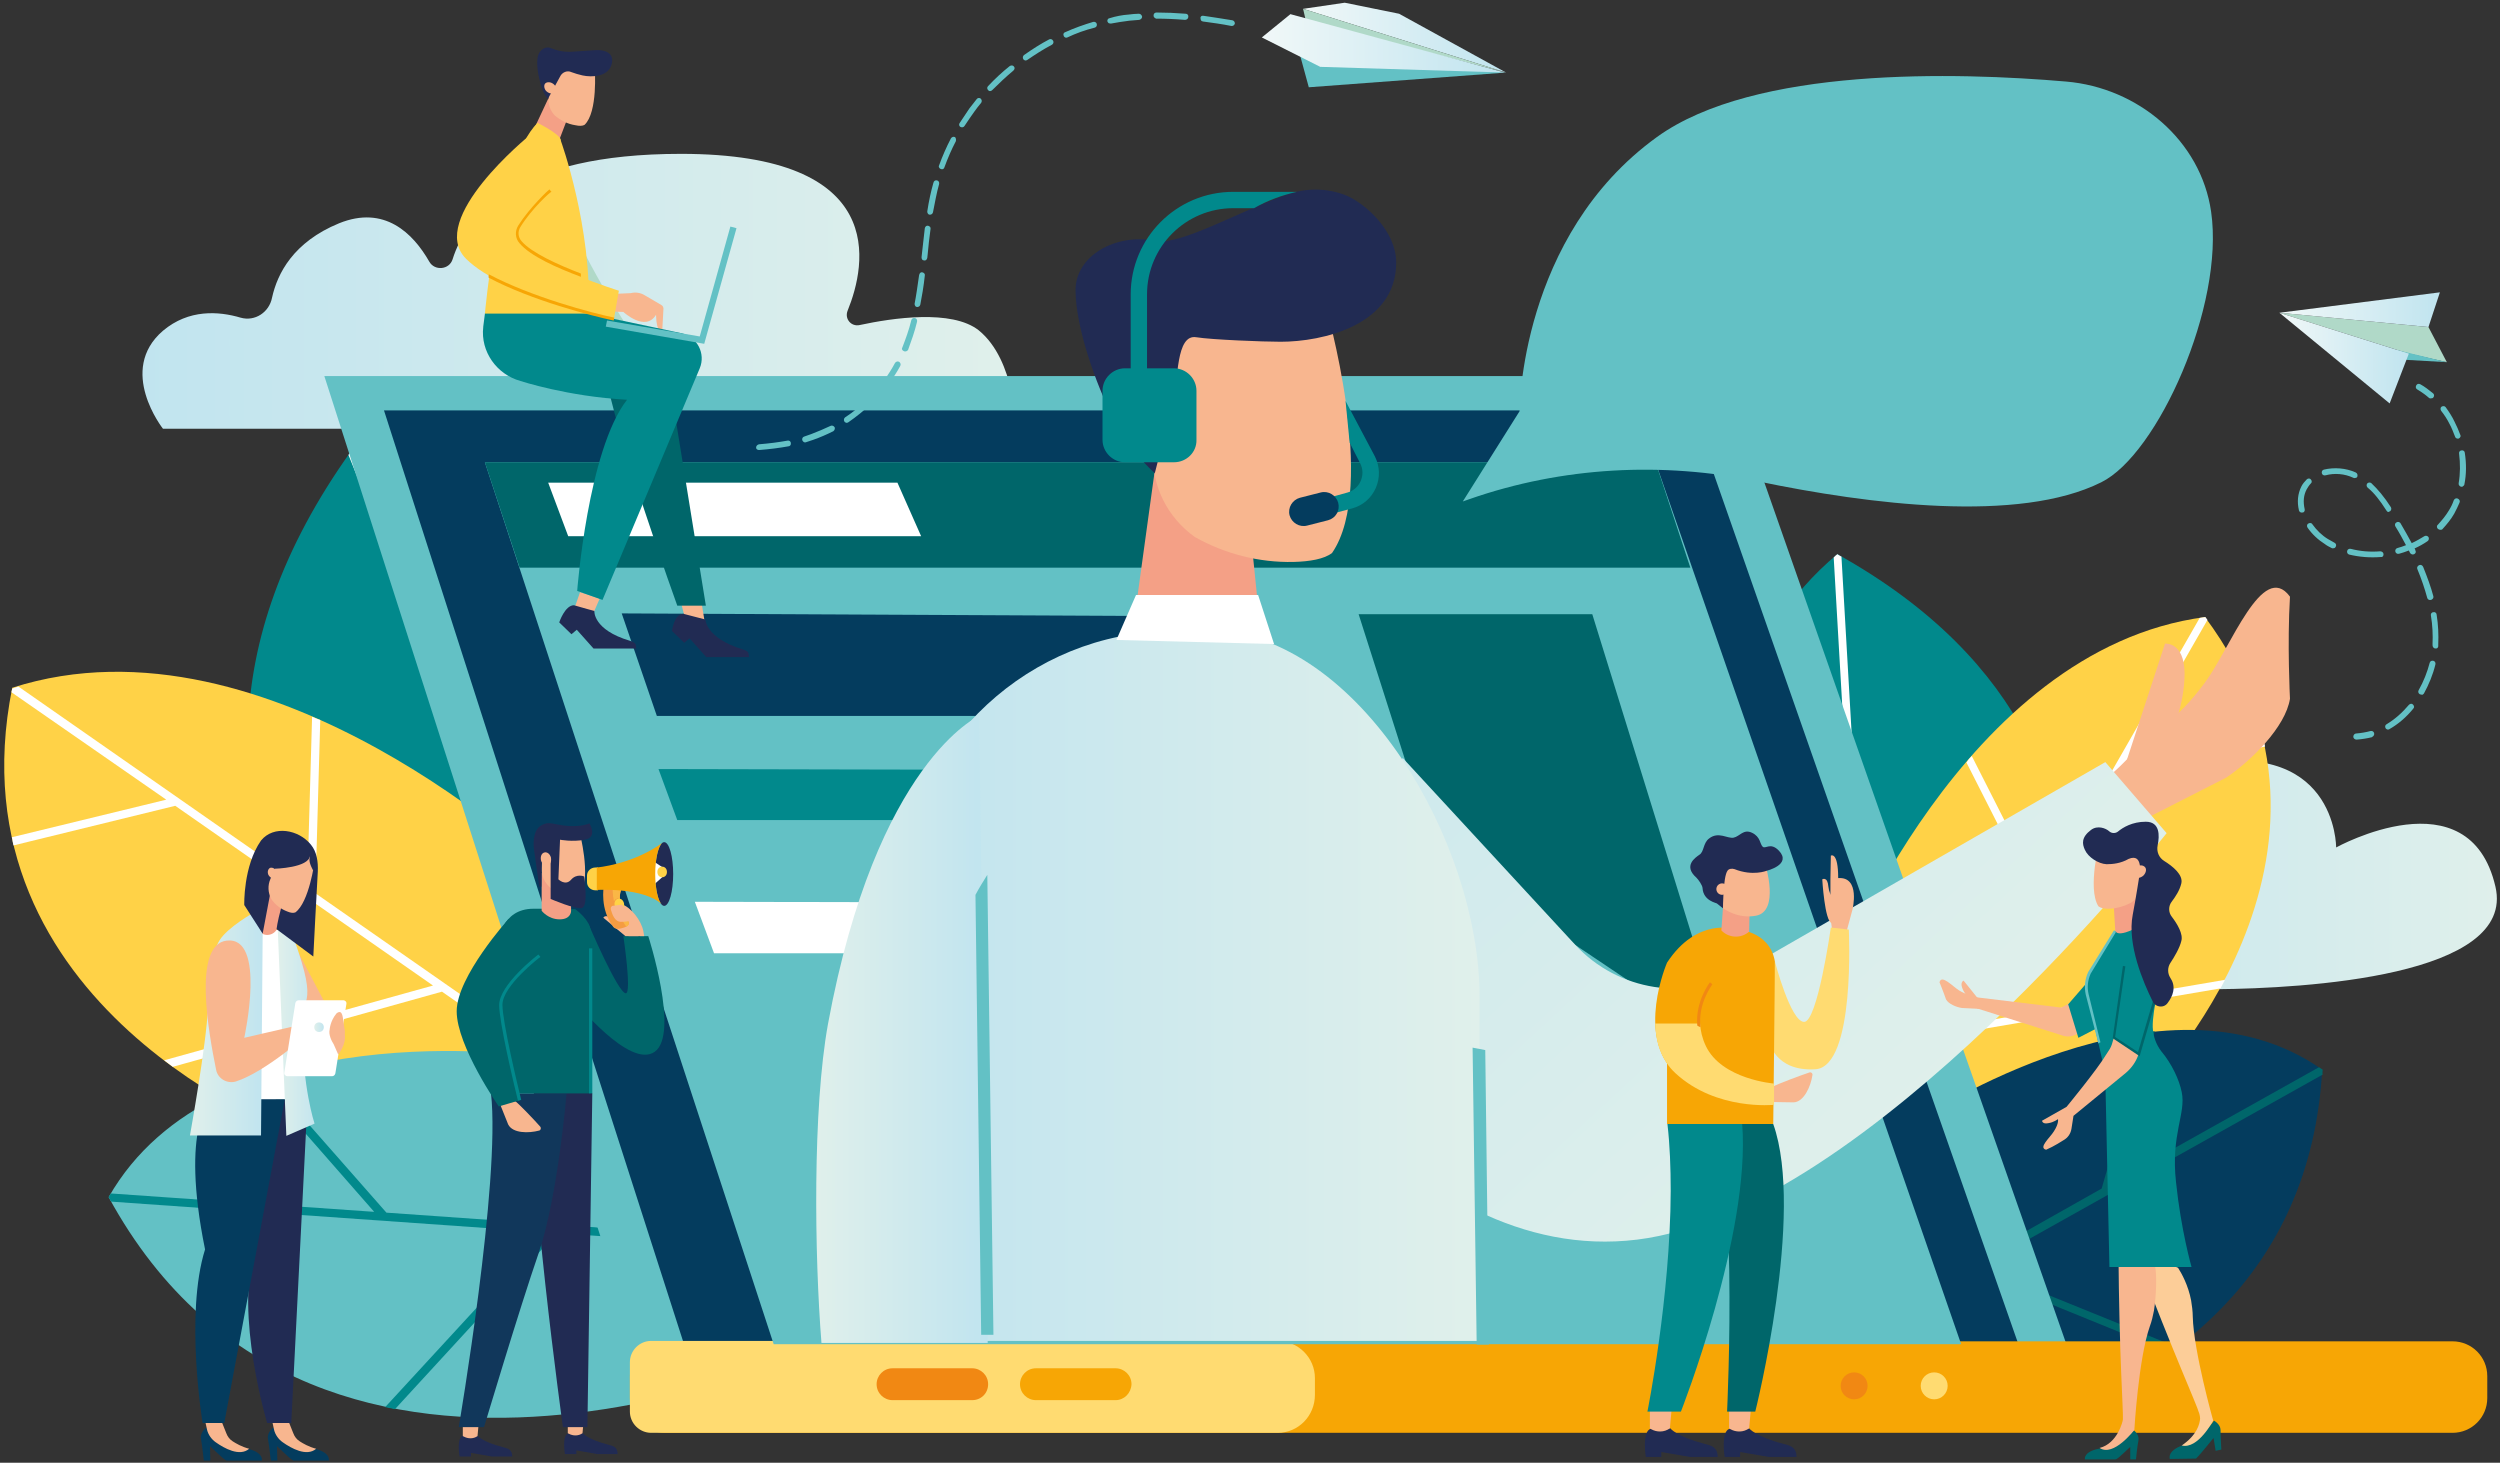 <?xml version="1.0" encoding="UTF-8"?>
<svg width="523px" height="306px" viewBox="0 0 523 306" version="1.1" xmlns="http://www.w3.org/2000/svg" xmlns:xlink="http://www.w3.org/1999/xlink">
    <rect x="0" y="0" width="523" height="306" fill="#333333" stroke="none"/>
    <!-- Generator: Sketch 50.2 (55047) - http://www.bohemiancoding.com/sketch -->
    <title>shutterstock_1071873584 [Convertido]</title>
    <desc>Created with Sketch.</desc>
    <defs>
        <linearGradient x1="99.989%" y1="50.001%" x2="0.024%" y2="50.001%" id="linearGradient-1">
            <stop stop-color="#E0F0EB" offset="0%"></stop>
            <stop stop-color="#C0E4EF" offset="100%"></stop>
        </linearGradient>
        <linearGradient x1="100.007%" y1="50.096%" x2="-0.027%" y2="50.096%" id="linearGradient-2">
            <stop stop-color="#E0F0EB" offset="0%"></stop>
            <stop stop-color="#C0E4EF" offset="100%"></stop>
        </linearGradient>
        <linearGradient x1="82.533%" y1="61.617%" x2="-57.534%" y2="-22.555%" id="linearGradient-3">
            <stop stop-color="#E0F0EB" offset="0%"></stop>
            <stop stop-color="#C0E4EF" offset="100%"></stop>
        </linearGradient>
        <linearGradient x1="100.019%" y1="50.019%" x2="-0.033%" y2="50.019%" id="linearGradient-4">
            <stop stop-color="#E0F0EB" offset="0%"></stop>
            <stop stop-color="#C0E4EF" offset="100%"></stop>
        </linearGradient>
        <linearGradient x1="0.194%" y1="50.014%" x2="100.246%" y2="50.014%" id="linearGradient-5">
            <stop stop-color="#E0F0EB" offset="0%"></stop>
            <stop stop-color="#C0E4EF" offset="100%"></stop>
        </linearGradient>
        <linearGradient x1="-0.464%" y1="49.908%" x2="99.366%" y2="49.908%" id="linearGradient-6">
            <stop stop-color="#E0F0EB" offset="0%"></stop>
            <stop stop-color="#C0E4EF" offset="100%"></stop>
        </linearGradient>
        <linearGradient x1="0.296%" y1="50.036%" x2="100.378%" y2="50.036%" id="linearGradient-7">
            <stop stop-color="#E0F0EB" offset="0%"></stop>
            <stop stop-color="#C0E4EF" offset="100%"></stop>
        </linearGradient>
        <linearGradient x1="-0.306%" y1="53.075%" x2="103.394%" y2="53.075%" id="linearGradient-8">
            <stop stop-color="#E0F0EB" offset="0%"></stop>
            <stop stop-color="#C0E4EF" offset="100%"></stop>
        </linearGradient>
        <linearGradient x1="0.098%" y1="50.127%" x2="100.018%" y2="50.127%" id="linearGradient-9">
            <stop stop-color="#F1F8F8" offset="6.3e-05%"></stop>
            <stop stop-color="#C0E4EF" offset="100%"></stop>
        </linearGradient>
        <linearGradient x1="0.011%" y1="49.852%" x2="99.984%" y2="49.852%" id="linearGradient-10">
            <stop stop-color="#F1F8F8" offset="6.3e-05%"></stop>
            <stop stop-color="#C0E4EF" offset="100%"></stop>
        </linearGradient>
        <linearGradient x1="0.072%" y1="49.839%" x2="100.001%" y2="49.839%" id="linearGradient-11">
            <stop stop-color="#F1F8F8" offset="6.3e-05%"></stop>
            <stop stop-color="#C0E4EF" offset="100%"></stop>
        </linearGradient>
        <linearGradient x1="0.089%" y1="50.067%" x2="99.995%" y2="50.067%" id="linearGradient-12">
            <stop stop-color="#F1F8F8" offset="6.3e-05%"></stop>
            <stop stop-color="#C0E4EF" offset="100%"></stop>
        </linearGradient>
    </defs>
    <g id="v5" stroke="none" stroke-width="1" fill="none" fill-rule="evenodd">
        <g id="17-05-2018-tsi-contact" transform="translate(-265, -492)" fill-rule="nonzero">
            <g id="shutterstock_1071873584-[Convertido]" transform="translate(265.598, 492.226)">
                <path d="M521.449,185.267 C525.807,204.068 481.371,206.546 463.083,206.717 C458.041,206.802 452.999,206.289 447.958,205.264 C432.49,202.102 398.65,193.898 403.35,182.704 C409.503,168.262 427.876,178.346 427.876,178.346 C427.876,178.346 425.568,167.407 456.93,160.229 C488.293,153.051 488.122,177.064 488.122,177.064 C488.122,177.064 515.98,161.596 521.449,185.267 Z" id="Shape" fill="url(#linearGradient-1)"></path>
                <path d="M211.93,89.472 L33.499,89.472 C33.499,89.472 23.842,77.252 33.499,68.963 C38.882,64.433 45.12,64.861 49.735,66.228 C52.726,67.083 55.717,65.117 56.315,62.041 C57.426,56.999 60.759,50.419 70.33,46.488 C79.815,42.642 85.797,48.539 89.216,54.521 C90.326,56.486 93.403,56.23 94.086,54.008 C97.077,44.522 107.503,31.96 141.856,31.96 C185.524,31.96 180.653,55.119 176.722,64.775 C176.038,66.484 177.491,68.193 179.286,67.766 C186.037,66.313 198.513,64.433 204.153,68.877 C211.93,75.201 211.93,89.472 211.93,89.472 Z" id="Shape" fill="url(#linearGradient-2)"></path>
                <g id="Group" transform="translate(0, 94.001)">
                    <g transform="translate(50.419, 0)" id="Shape">
                        <path d="M90.497,95.197 C90.497,95.197 79.901,14.955 22.475,0.085 C-36.917,83.063 44.779,141.258 44.779,141.258 L90.497,95.197 Z" fill="#01898C"></path>
                        <path d="M22.475,0.085 C22.304,0.342 22.048,0.684 21.877,0.94 L57.597,89.386 L1.367,69.903 C1.453,70.586 1.538,71.184 1.624,71.868 L58.452,91.523 L68.792,117.074 L70.159,115.707 L49.65,64.861 L69.048,36.404 C68.706,35.891 68.364,35.293 68.023,34.78 L48.881,62.895 L23.671,0.427 C23.158,0.256 22.817,0.171 22.475,0.085 Z" fill="#FFFFFF"></path>
                    </g>
                    <g transform="translate(0, 46.146)" id="Shape">
                        <path d="M114.339,42.044 C114.339,42.044 56.059,-13.844 1.965,3.504 C-11.536,70.501 60.844,96.906 60.844,96.906 L131.345,93.83 L114.339,42.044 Z" fill="#FFD247"></path>
                        <path d="M64.69,9.571 L63.664,45.377 L3.247,3.247 C2.82,3.418 2.393,3.504 1.965,3.675 C1.88,3.931 1.88,4.187 1.795,4.444 L34.182,26.918 L1.88,34.78 C1.965,35.122 2.051,35.379 2.051,35.72 L2.222,36.489 L36.062,28.2 L89.985,65.801 L33.755,81.439 C34.353,81.866 34.951,82.379 35.549,82.806 L91.865,67.083 L130.149,93.83 L131.345,93.745 L130.832,92.121 L65.373,46.488 L66.399,10.255 C65.886,10.084 65.288,9.827 64.69,9.571 Z" fill="#FFFFFF"></path>
                    </g>
                    <g transform="translate(21.364, 125.62)" id="Shape">
                        <path d="M89.814,1.111 C89.814,1.111 23.158,-8.716 0.769,30.593 C44.95,111.776 151.342,61.186 151.342,61.186 L89.814,1.111 Z" fill="#63C1C5"></path>
                        <path d="M0.769,30.593 C0.94,30.935 1.111,31.191 1.282,31.533 L92.292,37.942 L58.622,74.517 C59.306,74.688 59.99,74.774 60.673,74.944 L94.514,38.113 L130.063,40.591 L128.098,38.711 L58.879,33.84 L33.926,5.469 C33.328,5.64 32.729,5.896 32.131,6.067 L56.315,33.669 L1.196,29.824 C1.111,29.995 0.94,30.251 0.769,30.593 Z" fill="#01898C"></path>
                    </g>
                </g>
                <g id="Group" transform="translate(358.058, 115.365)">
                    <g id="Shape">
                        <path d="M6.836,104.17 C6.836,104.17 -15.467,34.609 25.722,0.342 C106.136,45.12 61.87,124.167 61.87,124.167 L6.836,104.17 Z" fill="#01898C"></path>
                        <path d="M25.722,0.342 C25.978,0.513 26.235,0.684 26.577,0.855 L31.533,86.823 L69.903,49.308 C70.073,49.906 70.244,50.419 70.415,51.017 L31.533,88.874 L32.986,113.656 L31.362,113.058 L28.542,63.664 L1.709,47.855 C1.795,47.257 1.88,46.744 1.965,46.146 L28.457,61.699 L24.953,1.025 C25.209,0.769 25.466,0.513 25.722,0.342 Z" fill="#FFFFFF"></path>
                    </g>
                    <g transform="translate(25.637, 12.818)" id="Shape">
                        <path d="M0.171,75.372 C0.171,75.372 26.235,7.349 76.995,0.684 C113.827,50.077 64.946,99.556 64.946,99.556 L6.153,124.167 L0.171,75.372 Z" fill="#FFD247"></path>
                        <path d="M28.2,29.739 L42.813,58.537 L75.884,0.855 C76.312,0.769 76.654,0.769 77.081,0.684 C77.252,0.855 77.337,1.111 77.508,1.282 L59.819,32.131 L89.216,26.149 C89.301,26.406 89.301,26.662 89.386,27.004 L89.557,27.773 L58.793,34.097 L29.226,85.455 L81.183,76.568 C80.841,77.166 80.585,77.764 80.243,78.363 L28.2,87.25 L7.264,123.825 L6.238,124.252 L6.067,122.714 L41.873,60.246 L27.089,31.106 C27.431,30.593 27.773,30.166 28.2,29.739 Z" fill="#FFFFFF"></path>
                    </g>
                    <g transform="translate(32.473, 99.128)" id="Shape">
                        <path d="M10.767,19.313 L0.598,46.573 C4.102,47.513 7.349,49.137 10.34,51.188 C12.476,53.153 14.613,55.119 16.749,57.084 C20.167,60.93 22.304,65.63 23.329,70.586 C25.637,72.295 27.773,74.261 29.568,76.312 C31.362,78.363 32.815,80.585 33.926,83.063 C62.126,73.15 92.206,52.47 94.685,9.058 C61.357,-14.442 10.767,19.313 10.767,19.313 Z" fill="#043C5E"></path>
                        <path d="M94.77,9.058 C94.514,8.887 94.257,8.716 94.001,8.546 L50.504,32.9 L59.648,1.025 C59.05,1.111 58.537,1.111 57.939,1.196 L48.539,33.926 L13.246,53.837 C13.673,54.179 14.1,54.606 14.527,54.948 L21.107,51.273 L62.895,68.279 C63.408,67.937 63.921,67.51 64.433,67.168 L22.902,50.333 L94.77,10.084 C94.685,9.656 94.77,9.4 94.77,9.058 Z" fill="#00666A"></path>
                    </g>
                </g>
                <g id="Group" transform="translate(66.655, 77.764)">
                    <polygon id="Shape" fill="#63C1C5" points="0.598 0.684 294.052 0.684 367.971 211.588 68.279 211.588"></polygon>
                    <polygon id="Shape" fill="#043C5E" points="13.075 7.862 286.618 7.862 355.409 204.409 76.226 204.409"></polygon>
                    <path d="M445.821,221.757 L71.783,221.757 C67.766,221.757 64.519,218.51 64.519,214.493 L64.519,209.879 C64.519,205.862 67.766,202.615 71.783,202.615 L445.821,202.615 C449.838,202.615 453.085,205.862 453.085,209.879 L453.085,214.493 C453.085,218.51 449.838,221.757 445.821,221.757 Z" id="Shape" fill="#F7A605"></path>
                    <path d="M200.051,221.757 L68.963,221.757 C66.57,221.757 64.519,219.791 64.519,217.313 L64.519,206.973 C64.519,204.58 66.484,202.529 68.963,202.529 L200.051,202.529 C204.324,202.529 207.828,206.033 207.828,210.306 L207.828,213.81 C207.828,218.253 204.324,221.757 200.051,221.757 Z" id="Shape" fill="#FFDB71"></path>
                    <circle id="Oval" fill="#FFDB71" cx="337.378" cy="211.93" r="2.82"></circle>
                    <circle id="Oval" fill="#F18813" cx="320.629" cy="211.93" r="2.82"></circle>
                    <path d="M166.125,214.92 L149.462,214.92 C147.667,214.92 146.129,213.468 146.129,211.588 C146.129,209.793 147.582,208.255 149.462,208.255 L166.125,208.255 C167.92,208.255 169.458,209.708 169.458,211.588 C169.373,213.468 167.92,214.92 166.125,214.92 Z" id="Shape" fill="#F7A605"></path>
                    <path d="M136.131,214.92 L119.467,214.92 C117.672,214.92 116.134,213.468 116.134,211.588 C116.134,209.793 117.587,208.255 119.467,208.255 L136.131,208.255 C137.925,208.255 139.463,209.708 139.463,211.588 C139.463,213.468 138.011,214.92 136.131,214.92 Z" id="Shape" fill="#F18813"></path>
                </g>
                <polygon id="Shape" fill="#63C1C5" points="100.837 96.479 161.254 280.978 409.673 280.978 345.753 96.479"></polygon>
                <g id="Group" transform="translate(437.532, 122.201)" fill="#F8B68F">
                    <path d="M11.366,31.02 C12.733,30.508 17.177,28.457 23.158,20.338 C28.542,13.075 35.208,-5.384 40.933,2.393 C40.335,12.22 40.933,23.757 40.933,23.757 C39.993,29.653 32.9,36.66 27.602,40.25 L9.998,49.222 C9.998,49.222 1.196,45.462 0.769,45.377 L1.453,41.275 C5.213,38.37 8.546,34.866 11.366,31.02 Z" id="Shape"></path>
                    <path d="M16.322,30.422 C16.322,30.422 16.835,30.422 17.775,30.166 C17.518,31.448 17.433,32.729 17.347,34.011 C14.955,38.113 12.733,42.3 10.426,46.402 C8.289,44.693 5.213,42.386 4.956,42.215 L14.784,12.22 C14.784,12.22 18.8,11.793 18.886,18.373 C18.886,24.953 16.322,30.422 16.322,30.422 Z" id="Shape"></path>
                </g>
                <polygon id="Shape" fill="#043C5E" points="129.465 128.098 136.814 149.547 255.255 149.547 249.444 128.696"></polygon>
                <polygon id="Shape" fill="#00666A" points="283.627 128.269 299.35 177.576 360.537 218.681 332.507 128.269"></polygon>
                <polygon id="Shape" fill="#01898C" points="137.156 160.656 141.087 171.338 259.528 171.338 253.717 160.913"></polygon>
                <polygon id="Shape" fill="#FFFFFF" points="144.762 188.429 148.778 199.197 267.219 199.197 261.408 188.686"></polygon>
                <polygon id="Shape" fill="#00666A" points="100.837 96.479 108.101 118.527 353.017 118.527 345.753 96.479"></polygon>
                <path d="M259.699,204.922 C259.699,204.922 293.369,265.083 341.907,259.101 C390.446,253.119 452.658,174.073 452.658,174.073 L439.839,159.204 L364.04,202.786 C352.504,209.451 337.891,207.144 328.918,197.402 L292.856,158.349 L259.699,204.922 Z" id="Shape" fill="url(#linearGradient-3)"></path>
                <g id="Group" transform="translate(186.293, 39.31)">
                    <g transform="translate(37.6, 0)" id="Shape">
                        <polygon fill="#F4A086" points="37.259 73.15 39.993 99.983 11.28 101.094 17.006 59.477"></polygon>
                        <path d="M46.146,78.021 C49.479,77.935 52.555,77.423 54.179,76.141 C63.835,62.126 52.811,24.355 52.811,24.355 L37.429,17.86 L17.86,30.08 L16.749,55.375 C16.493,62.126 19.655,68.621 25.466,72.808 C31.704,76.312 38.882,78.192 46.146,78.021 Z" fill="#F8B68F"></path>
                        <path d="M20.937,44.351 C22.048,40.079 21.449,30.251 25.808,31.02 C28.969,31.533 39.822,31.96 43.411,31.96 C52.128,31.96 67.595,28.542 67.595,15.382 C67.595,8.802 61.186,3.076 57.17,1.367 C53.153,-0.256 48.71,-0.256 44.608,1.196 C35.037,4.529 22.389,11.878 17.347,10.853 C8.802,9.144 0.342,14.1 0.513,21.364 C0.598,29.055 4.7,40.677 8.46,48.111 C10.682,52.384 13.587,56.23 17.091,59.477 L20.937,44.351 Z" fill="#212B53"></path>
                        <path d="M12.135,45.377 C14.1,43.668 17.689,44.01 20.253,46.06 C22.817,48.197 23.244,51.273 21.364,52.982 C19.398,54.691 15.809,54.35 13.246,52.299 C10.682,50.162 10.255,47.086 12.135,45.377 Z" fill="#F8B68F"></path>
                    </g>
                    <path d="M122.629,240.984 L122.629,168.86 C122.629,137.156 97.847,93.317 66.143,92.206 C65.203,92.206 64.177,92.121 63.237,92.121 C58.537,92.121 54.093,92.463 49.991,93.146 C21.107,97.59 0.256,123.141 0.256,152.282 L0.256,240.984 L122.629,240.984 Z" id="Shape" fill="url(#linearGradient-4)"></path>
                    <polygon id="Shape" fill="#FFFFFF" points="76.312 84.943 50.761 84.943 46.659 94.343 79.644 95.197"></polygon>
                </g>
                <path d="M206.033,280.721 L204.239,149.547 C204.239,149.547 182.789,158.947 172.62,213.98 C169.373,231.841 169.8,262.519 171.253,280.721 L206.033,280.721 Z" id="Shape" fill="url(#linearGradient-5)"></path>
                <path d="M207.229,279.012 L205.948,182.789 C205.093,184.157 204.239,185.524 203.469,186.977 L204.666,279.012 L207.229,279.012 Z" id="Shape" fill="#63C1C5"></path>
                <path d="M307.469,218.937 L308.323,281.063 L310.887,281.063 L310.118,219.45 C309.178,219.279 308.323,219.108 307.469,218.937 Z" id="Shape" fill="#63C1C5"></path>
                <path d="M245.001,96.479 L234.746,96.479 C232.182,96.479 230.046,94.343 230.046,91.779 L230.046,81.525 C230.046,78.961 232.182,76.824 234.746,76.824 L245.001,76.824 C247.564,76.824 249.701,78.961 249.701,81.525 L249.701,91.779 C249.786,94.343 247.65,96.479 245.001,96.479 Z" id="Shape" fill="#01898C"></path>
                <path d="M261.75,43.326 C264.57,41.702 267.647,40.591 270.723,39.908 L257.392,39.908 C245.514,39.908 235.943,49.564 235.943,61.357 L235.943,81.61 L239.361,81.61 L239.361,61.357 C239.361,51.359 247.479,43.326 257.392,43.326 L261.75,43.326 Z" id="Shape" fill="#01898C"></path>
                <path d="M276.107,107.759 L275.167,104.512 L281.319,102.803 C282.516,102.461 283.541,101.607 284.054,100.41 C284.567,99.214 284.567,97.932 283.969,96.736 L281.747,92.377 L280.892,83.661 L287.045,95.283 C288.07,97.334 288.156,99.727 287.216,101.863 C286.276,103.999 284.481,105.537 282.259,106.136 L276.107,107.759 Z" id="Shape" fill="#01898C"></path>
                <path d="M277.218,108.614 L272.859,109.725 C271.236,110.152 269.612,109.127 269.185,107.588 C268.757,105.965 269.783,104.341 271.321,103.914 L275.679,102.803 C277.303,102.376 278.927,103.401 279.354,104.939 C279.781,106.563 278.841,108.187 277.218,108.614 Z" id="Shape" fill="#043C5E"></path>
                <path d="M305.418,104.683 L306.871,104.17 C326.269,97.419 347.12,96.308 367.288,100.496 C390.361,105.281 421.723,109.298 438.985,100.667 C450.778,94.856 464.792,63.664 461.972,44.095 C459.836,29.14 446.676,18.117 431.636,16.835 C408.819,14.869 366.433,13.673 346.009,28.457 C317.296,49.222 317.296,85.797 317.296,85.797 L305.418,104.683 Z" id="Shape" fill="#63C1C5"></path>
                <g id="Group" transform="translate(38.455, 173.475)">
                    <polygon id="Shape" fill="#F8B68F" points="23.5 25.808 29.397 37.002 22.902 36.66 22.389 25.466"></polygon>
                    <polygon id="Shape" fill="#FFFFFF" points="14.1 20.851 19.655 20.851 21.877 56.315 12.049 56.315"></polygon>
                    <g transform="translate(2.564, 123.056)" id="Shape">
                        <path d="M1.538,1.88 C1.538,1.88 0.171,2.905 0.427,4.273 C0.684,5.64 1.025,8.802 1.025,8.802 L2.393,8.802 L2.307,5.811 C2.307,5.64 5.298,8.802 5.811,8.802 L13.16,8.802 C13.16,8.802 13.673,6.836 9.315,6.153 C5.042,5.555 1.538,1.88 1.538,1.88 Z" fill="#043C5E"></path>
                        <path d="M4.7,0.513 L5.726,3.076 C5.982,3.76 6.409,4.358 7.093,4.786 C7.776,5.213 8.887,5.896 10.511,6.324 C8.546,8.033 5.298,6.238 3.504,4.956 C2.649,4.358 1.965,3.418 1.709,2.393 L1.282,0.427 L4.7,0.427 L4.7,0.513 Z" fill="#F8B68F"></path>
                    </g>
                    <g transform="translate(16.237, 123.056)" id="Shape">
                        <path d="M1.88,1.88 C1.88,1.88 0.513,2.905 0.769,4.273 C1.025,5.64 1.367,8.802 1.367,8.802 L2.735,8.802 L2.649,5.811 C2.649,5.64 5.64,8.802 6.153,8.802 L13.502,8.802 C13.502,8.802 14.015,6.836 9.656,6.153 C5.469,5.555 1.88,1.88 1.88,1.88 Z" fill="#043C5E"></path>
                        <path d="M5.042,0.513 L6.067,3.076 C6.324,3.76 6.751,4.358 7.435,4.786 C8.118,5.213 9.229,5.896 10.853,6.324 C8.887,8.033 5.64,6.238 3.845,4.956 C2.991,4.358 2.307,3.418 2.051,2.393 L1.624,0.427 L5.042,0.427 L5.042,0.513 Z" fill="#F8B68F"></path>
                    </g>
                    <path d="M9.913,56.315 C9.913,56.315 8.973,61.613 14.271,87.677 C9.998,101.265 16.835,123.996 16.835,123.996 L21.877,123.996 L25.295,56.315 L9.913,56.315 Z" id="Shape" fill="#212B53"></path>
                    <path d="M19.057,20.851 L20.851,63.921 L26.748,61.357 C26.748,61.357 24.098,53.239 24.355,42.044 C23.415,33.926 28.029,38.199 22.389,22.56 C20.253,20.851 19.057,20.851 19.057,20.851 Z" id="Shape" fill="url(#linearGradient-6)"></path>
                    <path d="M19.826,16.407 L19.142,19.997 C18.8,21.62 17.006,22.389 15.638,21.535 L13.246,19.997 L17.604,10.255 L19.826,16.407 Z" id="Shape" fill="#F4A086"></path>
                    <path d="M5.127,56.315 C5.127,56.315 -1.453,61.613 3.845,87.677 C-0.427,101.265 3.333,123.996 3.333,123.996 L7.862,123.996 L20.509,56.315 L5.127,56.315 Z" id="Shape" fill="#043C5E"></path>
                    <path d="M14.1,17.177 C14.1,17.177 8.546,20.253 6.836,23.073 C5.213,25.722 4.615,31.789 4.444,37.088 C4.187,44.437 0.684,63.835 0.684,63.835 L15.553,63.835 L15.895,21.706 L14.1,17.177 Z" id="Shape" fill="url(#linearGradient-7)"></path>
                    <path d="M25.038,5.469 C21.706,4.615 18.458,8.033 18.458,8.033 L15.895,21.62 L12.049,15.638 C12.049,15.638 11.793,7.52 15.553,2.136 C18.202,-1.111 23.415,-0.171 25.978,2.991 C27.26,4.529 27.517,6.666 27.431,8.631 C27.26,11.28 26.491,26.406 26.491,26.406 L18.8,20.68 C18.8,20.68 18.971,19.142 19.74,16.322 C21.022,11.536 27.346,6.067 25.038,5.469 Z" id="Shape" fill="#212B53"></path>
                    <path d="M17.433,7.862 C17.946,7.691 18.544,8.033 18.886,8.631 C19.142,9.229 19.057,9.913 18.544,10.084 C18.031,10.255 17.433,9.913 17.091,9.315 C16.835,8.716 17.006,8.118 17.433,7.862 Z" id="Shape" fill="#F8B68F"></path>
                    <path d="M21.107,17.006 C21.706,17.262 22.304,17.347 22.731,17.177 C25.637,15.04 26.748,6.58 26.748,6.58 L24.44,4.102 L19.826,5.127 L17.518,10.169 C16.92,11.536 17.006,13.075 17.689,14.357 C18.544,15.638 19.74,16.493 21.107,17.006 Z" id="Shape" fill="#F8B68F"></path>
                    <path d="M25.808,5.298 C25.551,7.862 18.458,8.033 18.458,8.033 L18.117,4.529 L22.304,2.222 L25.551,4.187 C25.551,4.358 25.893,4.871 25.808,5.298 Z" id="Shape" fill="#212B53"></path>
                    <path d="M25.722,5.811 C25.466,6.751 26.491,8.46 26.491,8.46 L27.089,7.435 L27.089,6.58 L26.491,5.896 C26.406,5.811 25.893,4.871 25.722,5.811 Z" id="Shape" fill="#212B53"></path>
                    <path d="M8.375,23.073 C1.196,23.928 4.615,42.471 6.153,50.077 C6.495,51.957 8.46,53.068 10.255,52.555 C16.493,50.59 25.637,42.386 25.637,42.386 L24.184,40.591 L12.049,43.411 C12.049,43.326 16.749,22.133 8.375,23.073 Z" id="Shape" fill="#F8B68F"></path>
                    <path d="M22.731,36.148 L20.424,50.675 C20.338,51.102 20.68,51.444 21.107,51.444 L30.422,51.444 C30.764,51.444 31.02,51.188 31.106,50.846 L33.413,36.319 C33.499,35.891 33.157,35.549 32.729,35.549 L23.5,35.549 C23.073,35.549 22.817,35.806 22.731,36.148 Z" id="Shape" fill="#FFFFFF"></path>
                    <path d="M33.071,42.642 C33.157,42.13 33.071,41.788 32.9,40.762 C32.644,39.395 32.729,37.259 31.362,38.284 C29.995,39.908 29.909,41.702 29.909,41.702 C29.653,42.642 30.251,44.01 30.764,44.779 L31.704,46.915 C31.704,46.83 33.413,44.95 33.071,42.642 Z" id="Shape" fill="#F8B68F"></path>
                    <circle id="Oval" fill="url(#linearGradient-8)" cx="27.688" cy="41.19" r="1"></circle>
                </g>
                <polygon id="Shape" fill="#FFFFFF" points="114.083 100.752 118.27 111.947 192.104 111.947 187.147 100.752"></polygon>
                <g id="Group" transform="translate(342.676, 173.475)">
                    <path d="M39.651,13.758 C39.224,14.698 39.139,15.809 39.48,16.835 L39.993,20.766 L40.677,21.193 L43.155,22.218 C42.899,21.449 43.155,20.68 43.155,20.68 L44.266,16.578 C44.266,16.578 45.975,9.656 41.275,9.998 C41.275,4.358 39.737,5.298 39.737,5.298 L39.651,10.169 L39.651,13.758 Z" id="Shape" fill="#F8B68F"></path>
                    <path d="M28.029,27.431 C28.029,27.431 31.277,39.908 34.097,40.079 C36.917,40.335 39.737,20.338 39.737,20.338 L43.497,20.766 C43.497,20.766 44.95,49.479 36.489,49.991 C28.029,50.504 26.833,44.18 26.833,44.18 L28.029,27.431 Z" id="Shape" fill="#FFDB71"></path>
                    <path d="M27.688,61.442 L5.469,61.442 C5.469,61.442 5.469,45.206 5.469,27.688 C11.793,18.031 19.74,20.68 19.74,20.68 C19.74,20.68 26.918,20.851 28.029,27.431 C28.029,32.131 27.688,61.442 27.688,61.442 Z" id="Shape" fill="#F7A605"></path>
                    <path d="M17.177,16.151 L16.835,20.937 L17.006,21.107 C18.544,22.56 21.022,22.646 22.646,21.193 L22.731,17.604 L17.177,16.151 Z" id="Shape" fill="#F4A086"></path>
                    <g transform="translate(10.255, 0)">
                        <path d="M5.127,6.238 L5.555,14.1 C6.324,14.1 6.836,14.869 6.666,15.638 C6.751,15.809 6.751,15.98 6.836,16.237 C8.204,17.177 10.682,18.458 13.844,17.86 C18.8,16.92 15.809,7.264 15.809,7.264 L5.127,6.238 Z" id="Shape" fill="#F8B68F"></path>
                        <path d="M2.649,12.135 C2.649,11.536 1.795,10.34 1.367,9.913 C-1.453,7.435 1.111,5.726 1.965,5.127 C2.991,4.529 2.735,2.649 4.016,1.709 C5.982,0.171 7.862,1.795 9.144,1.538 C10.426,1.282 11.195,-0.342 12.989,0.513 C14.784,1.367 14.613,2.82 15.211,3.418 C15.809,4.016 16.835,2.393 18.629,4.273 C21.364,7.178 16.066,8.46 16.066,8.46 C16.066,8.46 13.16,9.656 9.315,8.118 C8.802,7.947 8.118,8.033 7.862,8.46 C6.922,9.742 6.922,16.322 6.922,16.322 L5.64,15.297 C5.64,15.211 2.82,14.784 2.649,12.135 Z" id="Shape" fill="#212B53"></path>
                        <circle id="Oval" fill="#F8B68F" transform="translate(6.73, 12.297) rotate(-22.266) translate(-6.73, -12.297) " cx="6.73" cy="12.297" r="1.196"></circle>
                    </g>
                    <g transform="translate(17.091, 121.347)" id="Shape">
                        <path d="M5.555,3.76 C5.555,3.76 6.836,5.469 12.733,7.007 C14.015,7.349 15.467,7.606 15.467,9.742 C12.733,9.742 9.656,9.742 9.656,9.742 L3.675,8.716 L3.675,9.742 L0.427,9.742 C0.427,9.742 -0.427,4.444 1.453,3.845 C3.162,3.76 5.555,3.76 5.555,3.76 Z" fill="#212B53"></path>
                        <path d="M5.896,0 L5.555,3.76 C4.358,4.615 2.82,4.615 1.624,3.931 L1.367,3.76 L1.367,0 L5.896,0 Z" fill="#F8B68F"></path>
                    </g>
                    <g transform="translate(0, 121.347)" id="Shape">
                        <path d="M6.153,3.76 C6.153,3.76 7.435,5.469 13.331,7.007 C14.613,7.349 16.066,7.606 16.066,9.742 C13.331,9.742 10.255,9.742 10.255,9.742 L4.273,8.716 L4.273,9.742 L1.025,9.742 C1.025,9.742 0.171,4.444 2.051,3.845 C3.675,3.76 6.153,3.76 6.153,3.76 Z" fill="#212B53"></path>
                        <path d="M6.409,0 L6.067,3.76 C4.871,4.615 3.333,4.615 2.136,3.931 L1.88,3.76 L1.88,0 L6.409,0 Z" fill="#F8B68F"></path>
                    </g>
                    <path d="M5.469,27.688 C5.469,27.688 -1.196,43.07 7.349,50.931 C15.809,58.793 27.346,57.426 27.346,57.426 L27.346,52.982 C27.346,52.982 16.92,52.128 13.587,45.12 C10.255,38.113 14.955,32.131 14.955,32.131" id="Shape" fill="#F7A605"></path>
                    <path d="M26.662,56.828 L31.96,56.913 C34.097,56.828 35.549,53.581 35.891,51.188 C35.977,50.846 35.549,50.504 35.208,50.675 C33.413,51.273 28.798,52.982 27.517,53.666 L26.662,56.828 Z" id="Shape" fill="#F8B68F"></path>
                    <path d="M27.688,61.442 C34.353,80.157 23.928,121.603 23.928,121.603 L18.031,121.603 C18.031,121.603 20.851,62.81 13.16,61.442 C24.953,61.442 22.646,61.442 27.688,61.442 Z" id="Shape" fill="#00666A"></path>
                    <path d="M12.391,40.506 C12.476,41.959 12.818,43.497 13.587,45.12 C16.92,52.128 27.858,52.982 27.858,52.982 L27.858,57.426 C27.858,57.426 15.809,58.708 7.264,50.846 C4.187,48.026 3.076,44.18 2.991,40.42 L12.391,40.42 L12.391,40.506 Z" id="Shape" fill="#FFDB71"></path>
                    <path d="M12.476,41.19 C12.22,41.104 12.049,41.019 11.793,40.848 C11.366,35.72 14.442,31.789 14.442,31.789 L14.955,32.217 C14.955,32.302 11.878,36.148 12.476,41.19 Z" id="Shape" fill="#F18813"></path>
                    <path d="M40.677,14.357 C40.677,14.357 39.48,14.015 39.224,11.793 C39.053,9.571 37.942,10.255 37.942,10.255 C37.942,10.255 38.455,19.057 39.908,19.398 C41.446,19.655 40.677,14.357 40.677,14.357 Z" id="Shape" fill="#F8B68F"></path>
                    <path d="M21.193,61.442 C22.988,84.43 8.375,121.603 8.375,121.603 L1.367,121.603 C1.367,121.603 6.153,97.847 6.238,75.457 C6.238,70.586 6.067,65.886 5.555,61.442 C10.34,61.442 16.749,61.442 21.193,61.442 Z" id="Shape" fill="#01898C"></path>
                </g>
                <g id="Group" transform="translate(94.856, 9.4)">
                    <g id="Shape">
                        <path d="M51.359,116.732 L51.957,120.407 C50.846,121.176 49.308,121.261 48.197,120.492 L48.026,120.407 L47.086,116.732 L51.359,116.732 Z" fill="#F8B68F"></path>
                        <path d="M22.218,32.473 C25.466,43.155 36.319,59.562 36.319,59.562 L27.773,56.059 L21.706,42.044 C21.62,42.044 18.971,21.791 22.218,32.473 Z" fill="#B0D9C8"></path>
                        <path d="M45.462,75.372 L52.213,117.074 L46.231,117.074 C46.231,117.074 32.729,79.559 31.277,68.535 C31.277,62.297 44.95,68.535 44.95,68.535 L45.462,75.372 Z" fill="#00666A"></path>
                        <g transform="translate(15.382, 0)">
                            <polygon fill="#F4A086" points="7.691 15.638 5.469 21.449 0.598 17.946 3.845 11.024"></polygon>
                            <path d="M9.571,16.578 C10.34,16.749 11.024,16.749 11.451,16.493 C14.271,13.844 13.587,4.786 13.587,4.786 L10.426,2.649 L5.469,4.444 L4.016,10.084 C3.675,11.622 4.016,13.16 5.127,14.442 C6.409,15.553 7.862,16.322 9.571,16.578 Z" fill="#F8B68F"></path>
                            <path d="M6.324,6.409 C6.751,5.469 7.862,5.042 8.716,5.469 C9.4,5.726 10.255,5.982 11.024,6.153 C12.989,6.58 16.578,6.495 17.177,3.589 C17.775,0.598 13.929,0.855 13.929,0.855 L8.802,1.196 C7.264,1.282 5.811,1.025 4.358,0.427 C3.162,-0.085 2.051,1.025 1.795,1.795 C1.196,3.504 1.795,6.324 2.307,8.118 C2.564,9.144 3.076,10.169 3.76,11.109 L6.324,6.409 Z" fill="#212B53"></path>
                            <path d="M3.418,7.691 C3.931,7.435 4.7,7.606 5.213,8.204 C5.64,8.802 5.64,9.486 5.127,9.827 C4.615,10.084 3.845,9.913 3.333,9.315 C2.905,8.716 2.905,7.947 3.418,7.691 Z" fill="#F8B68F"></path>
                        </g>
                        <g transform="translate(23.928, 113.656)">
                            <path d="M28.2,6.324 C28.2,6.324 28.2,10.169 35.977,12.562 C37.6,13.075 37.088,13.502 37.344,14.186 C34.78,14.186 28.371,14.186 28.371,14.186 L24.868,10.255 L23.757,11.195 L21.193,8.716 C21.193,8.716 21.62,5.127 23.586,5.127 C25.209,5.555 28.2,6.324 28.2,6.324 Z" fill="#212B53"></path>
                            <path d="M6.067,1.965 L4.615,5.298 C3.333,5.64 1.88,5.213 0.94,4.187 L0.769,4.016 L1.965,0.598 L6.067,1.965 Z" fill="#F8B68F"></path>
                        </g>
                        <path d="M21.877,19.826 C21.877,19.826 22.475,18.886 17.006,16.066 C8.716,24.355 5.982,56.059 5.982,56.059 C5.982,56.059 25.38,56.059 27.688,56.059 C28.457,37.942 21.877,19.826 21.877,19.826 Z" fill="#FFD247"></path>
                        <path d="M43.326,55.204 C43.411,54.777 43.24,54.35 42.899,54.179 L39.395,52.128 C38.54,51.615 37.515,51.444 36.489,51.701 L32.644,51.871 L32.131,52.47 L31.362,55.888 C32.131,55.717 32.559,55.546 32.559,55.546 L34.951,55.632 C34.951,55.632 39.566,59.904 41.788,56.23 C41.873,60.161 43.07,59.904 43.07,59.904 L43.326,55.204 Z" fill="#F8B68F"></path>
                        <path d="M5.982,56.059 L5.64,58.708 C5.64,58.708 5.64,58.793 5.64,58.793 C5.042,63.921 8.46,68.706 13.417,70.073 C13.417,70.073 23.244,73.321 35.72,74.004 C27.517,84.515 25.295,113.998 25.295,113.998 L30.593,115.878 L50.931,67.424 C52.213,64.348 50.419,60.844 47.086,60.075 L27.688,55.973 L5.982,55.973 L5.982,56.059 Z" fill="#01898C"></path>
                        <path d="M19.569,30.166 C19.569,30.166 15.553,33.84 13.16,37.686 C12.476,38.711 12.562,40.079 13.417,41.019 C17.946,46.231 34.011,51.188 34.011,51.188 L32.986,57.084 C32.986,57.084 10.169,52.555 2.051,44.522 C-6.238,36.233 15.211,18.8 15.211,18.8" fill="#FFD247"></path>
                        <g transform="translate(5.982, 29.909)" fill="#F7A605">
                            <path d="M7.435,7.947 C6.836,8.887 6.922,10.084 7.691,10.938 C9.742,13.331 15.211,15.809 20.082,17.689 C20.082,17.946 20.082,18.031 20.082,18.373 C15.04,16.493 9.486,14.015 7.264,11.366 C6.324,10.34 6.238,8.802 7.007,7.606 C9.4,3.845 13.417,0.085 13.502,0.085 L13.929,0.598 C13.758,0.513 9.742,4.187 7.435,7.947 Z"></path>
                            <path d="M0.855,17.86 C9.656,22.56 22.475,25.978 27.089,26.918 C27.004,27.175 27.004,27.431 26.918,27.517 C22.475,26.577 9.742,23.329 0.769,18.544 C0.769,18.287 0.769,18.031 0.855,17.86 Z"></path>
                        </g>
                        <polygon fill="#63C1C5" points="51.871 62.297 58.622 38.113 57.341 37.771 50.931 60.759 31.533 57.426 31.277 58.708"></polygon>
                    </g>
                    <path d="M28.884,118.185 C28.884,118.185 28.542,122.116 36.319,124.423 C37.942,124.936 37.429,125.363 37.686,126.047 C35.122,126.047 28.713,126.047 28.713,126.047 L25.209,122.116 L24.098,123.056 L21.535,120.578 C21.535,120.578 22.731,116.989 24.611,116.989 C26.32,117.501 28.884,118.185 28.884,118.185 Z" id="Shape" fill="#212B53"></path>
                </g>
                <g id="Group" transform="translate(405.059, 170.911)">
                    <g transform="translate(41.019, 90.583)" id="Shape">
                        <path d="M16.493,35.464 C16.493,35.464 17.86,36.233 17.86,37.429 C17.86,38.711 18.031,41.531 18.031,41.531 L16.835,41.788 L16.407,39.139 C16.407,38.968 14.186,41.959 12.733,43.411 L7.264,43.497 C7.264,43.497 6.495,41.788 10.255,40.506 C13.929,39.31 16.493,35.464 16.493,35.464 Z" fill="#00666A"></path>
                        <path d="M12.049,13.673 C12.049,12.733 11.878,11.28 11.707,10.34 C11.109,7.178 9.742,4.7 8.973,3.504 C7.606,2.991 6.324,2.393 4.956,1.88 C3.504,1.282 1.965,0.94 0.085,0.513 C0.171,0.684 0.256,0.855 0.256,1.025 C8.289,22.133 12.733,31.704 13.417,34.011 C13.502,34.353 13.587,34.695 13.587,35.037 C13.502,36.148 12.989,38.455 9.742,40.677 C13.16,41.531 16.322,35.464 16.322,35.464 C16.322,35.464 12.22,20.937 12.049,13.673 Z" fill="#FCCD98"></path>
                    </g>
                    <polygon id="Shape" fill="#F4A086" points="36.575 18.886 36.917 24.611 42.557 23.5 41.873 15.638"></polygon>
                    <path d="M35.293,18.971 C34.439,18.971 33.755,18.8 33.328,18.458 C30.935,14.698 33.669,4.529 33.669,4.529 L42.215,6.067 L42.471,12.904 C42.557,14.698 41.788,16.493 40.335,17.604 C38.797,18.458 37.088,18.971 35.293,18.971 Z" id="Shape" fill="#F8B68F"></path>
                    <path d="M40.762,128.098 C40.762,128.098 41.959,129.038 41.702,130.234 C41.446,131.431 41.19,134.165 41.19,134.165 L39.993,134.165 L39.993,131.601 C39.993,131.431 37.429,134.165 36.917,134.165 L30.508,134.165 C30.508,134.165 30.08,132.456 33.84,131.858 C37.686,131.26 40.762,128.098 40.762,128.098 Z" id="Shape" fill="#00666A"></path>
                    <path d="M44.095,106.307 C44.437,105.452 44.779,103.999 44.95,103.059 C45.462,99.897 45.548,95.368 45.206,93.916 C44.095,92.976 42.728,93.659 41.617,92.719 C40.506,91.694 39.139,90.839 37.515,89.728 C37.515,89.899 37.515,90.156 37.515,90.326 C37.686,112.887 38.54,123.483 38.455,125.79 C38.455,126.132 37.344,130.832 33.584,131.772 C36.489,133.738 40.848,128.012 40.848,128.012 C40.848,128.012 41.702,113.143 44.095,106.307 Z" id="Shape" fill="#F8B68F"></path>
                    <path d="M36.917,23.671 L31.533,32.473 C30.849,33.84 30.679,35.464 31.02,36.917 L34.439,51.957 C34.609,52.811 34.78,53.751 34.78,54.606 L35.635,93.916 L52.811,93.916 C52.811,93.916 50.59,86.139 49.564,76.141 C48.453,66.143 51.701,61.784 50.761,57.341 C50.248,54.777 48.71,51.444 46.488,48.795 C45.377,47.342 44.779,45.633 44.693,43.753 C44.522,36.319 52.299,15.724 44.864,20.766 C37.429,25.808 36.917,23.671 36.917,23.671 Z" id="Shape" fill="#01898C"></path>
                    <path d="M36.575,45.89 L36.148,47.342 C35.891,48.111 35.635,48.453 34.951,49.479 C33.071,52.641 26.662,60.417 26.662,60.417 L21.535,63.322 C21.535,63.322 21.62,64.092 22.817,63.835 C24.013,63.664 24.868,62.981 24.868,62.981 C24.868,62.981 25.124,63.835 24.013,65.544 C23.244,66.826 20.68,68.963 22.389,69.39 C24.013,68.706 25.978,67.424 25.978,67.424 C26.918,66.912 27.517,66.057 27.688,65.032 L28.115,62.297 L39.053,53.324 C40.25,52.299 41.19,51.017 41.702,49.479 L41.702,49.393 L36.575,45.89 Z" id="Shape" fill="#F8B68F"></path>
                    <path d="M6.836,37.002 C6.58,37.002 5.726,37.002 4.187,36.062 C2.82,35.208 0.513,32.644 0.085,34.353 C0.769,35.977 1.453,37.942 1.453,37.942 C1.965,38.882 3.589,39.566 4.786,39.737 L8.289,39.908 C8.289,39.908 9.571,38.626 9.656,38.54 L9.315,37.857 C8.289,37.771 7.52,37.429 6.836,37.002 Z" id="Shape" fill="#F8B68F"></path>
                    <polygon id="Shape" fill="#00666A" points="41.959 49.821 36.319 46.06 38.455 30.935 38.968 31.02 36.831 45.804 41.617 48.966 45.12 37.002 45.633 37.173"></polygon>
                    <path d="M39.651,8.546 C38.028,9.486 36.319,9.656 35.037,9.656 C33.328,9.571 31.191,8.204 30.508,6.666 C29.909,5.384 29.739,4.016 31.789,2.478 C33.157,1.453 34.866,2.136 35.549,2.735 C36.062,3.247 36.917,3.247 37.429,2.82 C38.455,1.965 40.42,0.769 43.24,0.769 C46.231,0.769 46.146,3.675 45.719,5.726 C45.462,7.007 45.975,8.289 47.086,8.973 C48.881,10.084 51.102,11.878 50.675,13.673 C50.333,15.126 49.479,16.407 48.71,17.433 C47.941,18.373 47.941,19.74 48.71,20.68 C49.821,22.133 51.102,24.269 50.675,25.722 C50.333,27.175 49.222,29.055 48.368,30.337 C47.77,31.277 47.77,32.473 48.368,33.413 C48.881,34.182 49.222,35.122 48.966,36.319 C48.795,37.173 48.368,37.942 47.855,38.626 C47.086,39.822 45.291,39.651 44.693,38.37 C42.728,34.439 39.31,26.406 40.506,20.253 C41.104,17.177 41.959,11.707 41.959,11.707 C41.959,11.707 42.728,7.264 39.651,8.546 Z" id="Shape" fill="#212B53"></path>
                    <path d="M35.208,41.873 L28.628,45.291 C27.773,45.719 26.833,45.804 25.978,45.548 L7.947,39.822 L7.947,37.515 L25.551,39.651 L31.02,36.746 L35.208,41.873 Z" id="Shape" fill="#F8B68F"></path>
                    <path d="M42.984,10.169 C42.471,9.742 41.617,9.827 41.019,10.34 C40.42,10.938 40.25,11.707 40.762,12.22 C41.275,12.733 42.13,12.562 42.728,12.049 C43.326,11.451 43.497,10.596 42.984,10.169 Z" id="Shape" fill="#F8B68F"></path>
                    <path d="M36.575,41.19 L34.78,29.995 L27.004,38.968 L29.14,45.975 L36.575,42.13 C36.319,41.19 36.575,42.13 36.575,41.19 Z" id="Shape" fill="#01898C"></path>
                    <path d="M33.328,47.171 C33.499,47.001 33.499,47.001 33.755,46.915 L31.277,36.831 C30.935,35.379 31.106,33.926 31.704,32.559 L37.002,23.842 C36.831,23.757 36.917,23.757 36.831,23.586 C36.831,23.586 36.575,23.5 36.575,23.5 L31.191,32.217 C30.508,33.669 30.337,35.379 30.679,36.917" id="Shape" fill="#63C1C5"></path>
                    <path d="M5.896,37.259 C5.896,37.259 5.811,37.259 5.64,37.344 C5.726,37.515 5.896,37.771 5.982,37.942 C6.666,38.455 7.264,38.968 7.947,39.48 C8.204,39.053 8.546,38.455 8.631,38.37 L5.127,34.011 C5.127,34.011 4.444,34.268 4.786,35.379 C5.127,36.489 5.896,37.259 5.896,37.259 Z" id="Shape" fill="#F8B68F"></path>
                </g>
                <g id="Group" transform="translate(94.856, 171.765)">
                    <g transform="translate(22.218, 124.765)" id="Shape">
                        <path d="M4.273,3.076 C4.273,3.076 5.213,4.358 9.571,5.469 C10.511,5.726 11.536,5.896 11.536,7.435 C9.486,7.435 7.264,7.435 7.264,7.435 L2.905,6.666 L2.905,7.435 L0.513,7.435 C0.513,7.435 -0.171,3.589 1.196,3.076 C2.478,3.076 4.273,3.076 4.273,3.076 Z" fill="#212B53"></path>
                        <path d="M4.444,0.256 L4.187,3.076 C3.333,3.675 2.222,3.675 1.282,3.162 L1.111,3.076 L1.111,0.256 L4.444,0.256 Z" fill="#F8B68F"></path>
                    </g>
                    <g transform="translate(0, 125.62)" id="Shape">
                        <path d="M4.444,2.735 C4.444,2.735 5.384,4.016 9.742,5.127 C10.682,5.384 11.707,5.555 11.707,7.093 C9.656,7.093 7.435,7.093 7.435,7.093 L3.076,6.324 L3.076,7.093 L0.684,7.093 C0.684,7.093 -2.26485497e-14,3.247 1.367,2.735 C2.735,2.735 4.444,2.735 4.444,2.735 Z" fill="#212B53"></path>
                        <path d="M4.7,0 L4.444,2.82 C3.589,3.418 2.478,3.418 1.538,2.905 L1.367,2.82 L1.367,0 L4.7,0 Z" fill="#F8B68F"></path>
                    </g>
                    <path d="M28.457,56.742 L27.431,126.56 L22.304,126.56 C22.304,126.56 14.527,70.159 16.237,56.742 C17.86,43.326 28.457,56.742 28.457,56.742 Z" id="Shape" fill="#212B53"></path>
                    <path d="M23.073,56.742 C23.073,56.742 21.278,78.192 17.262,90.07 C13.16,101.948 5.811,126.56 5.811,126.56 L0.513,126.56 C0.513,126.56 9.315,75.03 7.264,56.742 L23.073,56.742 Z" id="Shape" fill="#11375B"></path>
                    <path d="M27.602,21.193 C27.602,21.193 33.84,35.806 35.464,35.806 C36.746,35.806 34.951,23.842 34.951,23.842 L40.164,23.842 C40.164,23.842 46.744,44.266 41.531,48.026 C36.319,51.786 24.782,37.429 24.782,37.429 L27.602,21.193 Z" id="Shape" fill="#00666A"></path>
                    <path d="M8.973,58.537 L10.853,63.237 C11.793,65.117 15.126,65.117 17.347,64.519 C17.689,64.433 17.775,64.006 17.604,63.75 C16.407,62.382 13.16,58.964 12.135,58.195 L8.973,58.537 Z" id="Shape" fill="#F8B68F"></path>
                    <path d="M24.868,18.202 C24.868,18.202 28.115,20.424 28.115,22.988 C28.115,25.551 28.115,56.742 28.115,56.742 L8.887,56.742 L8.887,25.124 C8.887,25.124 9.315,18.117 16.151,18.117 C23.073,18.117 24.868,18.202 24.868,18.202 Z" id="Shape" fill="#00666A"></path>
                    <polygon id="Shape" fill="#01898C" points="27.773 56.742 27.773 26.406 28.457 26.406 28.457 56.742"></polygon>
                    <path d="M17.86,10.596 L17.86,18.544 C17.86,18.544 19.227,20.338 21.62,20.338 C24.013,20.338 24.013,18.629 24.013,18.629 L24.013,13.502 L20.509,12.562 L17.86,10.596 Z" id="Shape" fill="#F4A086"></path>
                    <path d="M24.269,15.126 C25.038,15.126 25.722,14.955 26.064,14.698 C28.2,11.28 25.808,2.136 25.808,2.136 L18.117,3.504 L17.86,9.656 C17.775,11.28 18.544,12.818 19.826,13.844 C21.107,14.698 22.731,15.126 24.269,15.126 Z" id="Shape" fill="#F8B68F"></path>
                    <path d="M21.706,3.675 C21.706,3.675 24.269,4.187 26.918,3.675 C29.653,3.162 27.858,0.256 27.858,0.256 C27.858,0.256 25.893,1.196 22.304,0.684 C19.911,0.342 19.227,-0.171 17.775,0.684 C15.724,1.795 16.237,5.555 16.237,5.555 L17.347,13.502 L17.775,13.502 C17.775,13.502 17.86,8.802 17.86,7.178 C18.287,6.409 18.8,6.409 19.142,6.666 C19.569,6.836 19.74,7.349 19.74,7.776 L19.74,16.066 C19.74,16.066 25.038,18.373 26.32,17.946 C27.688,17.518 26.748,11.366 26.748,11.366 C26.748,11.366 25.209,10.682 24.013,12.049 C22.817,13.417 21.364,11.964 21.364,11.964 L21.706,3.675 Z" id="Shape" fill="#212B53"></path>
                    <path d="M39.31,23.842 L39.139,22.817 C38.711,20.595 36.575,17.775 34.439,17.091 L32.217,17.091 L32.9,21.877 L36.062,23.842 L39.31,23.842 Z" id="Shape" fill="#F8B68F"></path>
                    <path d="M18.544,6.324 C19.142,6.238 19.74,6.836 19.826,7.606 C19.911,8.375 19.569,8.973 18.971,9.058 C18.373,9.144 17.775,8.546 17.689,7.776 C17.604,7.007 17.946,6.409 18.544,6.324 Z" id="Shape" fill="#F8B68F"></path>
                    <path d="M33.755,21.364 L38.113,23.842 C38.113,23.842 35.379,23.842 35.379,23.842 L30.764,19.997 C30.764,19.997 31.106,19.313 32.131,19.911 C33.157,20.509 33.755,21.364 33.755,21.364 Z" id="Shape" fill="#F8B68F"></path>
                    <path d="M10.938,20.253 C10.938,20.253 0.085,32.302 0.085,39.566 C0.085,46.83 8.887,59.477 8.887,59.477 L13.246,58.195 C13.246,58.195 9.315,42.471 9.315,38.284 C9.315,34.097 17.347,27.944 17.347,27.944" id="Shape" fill="#00666A"></path>
                    <path d="M9.656,38.199 C9.656,41.788 12.818,55.033 13.587,58.11 C13.331,58.195 13.246,58.195 12.904,58.281 C11.964,54.521 8.973,41.788 8.973,38.284 C8.973,34.011 16.835,27.944 17.177,27.688 L17.604,28.2 C17.518,28.2 9.656,34.268 9.656,38.199 Z" id="Shape" fill="#01898C"></path>
                    <g transform="translate(27.346, 3.418)">
                        <path d="M3.504,10.084 C3.504,10.084 2.649,14.784 5.469,18.458 C5.64,18.715 5.982,18.886 6.238,18.886 C6.922,18.971 7.349,18.715 7.776,18.629 C8.289,18.458 8.546,18.202 8.716,17.946 C8.802,17.775 8.802,17.518 8.631,17.347 C8.033,16.493 6.238,13.502 7.093,10.853 C5.555,9.656 3.504,10.084 3.504,10.084 Z" id="Shape" fill="#F59C42"></path>
                        <path d="M8.204,18.458 C8.546,18.287 8.631,18.202 8.716,17.946 C8.802,17.775 8.802,17.518 8.631,17.347 C8.033,16.493 6.238,13.502 7.093,10.853 C6.58,10.426 5.982,10.169 5.384,10.084 C5.298,12.989 5.896,14.955 8.204,18.458 Z" id="Shape" fill="#FAB746"></path>
                        <g transform="translate(5.127, 11.964)">
                            <g>
                                <ellipse id="Oval" fill="#F59C42" transform="translate(1.432, 1.785) rotate(-11.608) translate(-1.432, -1.785) " cx="1.432" cy="1.785" rx="1" ry="1.196"></ellipse>
                                <polygon id="Shape" fill="#F59C42" points="1.111 0.598 1.453 0.598 1.367 0.684 1.196 0.769"></polygon>
                                <polygon id="Shape" fill="#E8375E" points="1.624 3.076 1.965 2.991 1.538 2.905"></polygon>
                            </g>
                            <ellipse id="Oval" fill="#FFD247" transform="translate(1.634, 1.808) rotate(-11.601) translate(-1.634, -1.808) " cx="1.634" cy="1.808" rx="1" ry="1.196"></ellipse>
                        </g>
                        <path d="M2.307,6.067 L1.795,6.067 C0.769,6.067 0,6.836 0,7.776 L0,9.144 C0,10.084 0.769,10.853 1.795,10.853 L2.307,10.853 L2.307,6.067 Z" id="Shape" fill="#FFD247"></path>
                        <ellipse id="Oval" fill="#212B53" cx="16.151" cy="7.435" rx="1.88" ry="6.666"></ellipse>
                        <polygon id="Shape" fill="#FFFFFF" points="14.186 4.956 15.724 5.982 15.724 8.118 14.186 9.486 13.587 6.751"></polygon>
                        <path d="M14.271,7.435 C14.271,4.358 14.869,1.709 15.724,0.94 C15.724,0.94 15.724,0.94 15.724,0.94 C9.486,5.469 2.051,6.067 2.051,6.067 L2.051,10.767 C2.051,10.767 11.964,10.169 15.724,13.844 C15.724,13.844 15.724,13.844 15.724,13.844 C14.869,13.16 14.271,10.511 14.271,7.435 Z" id="Shape" fill="#F7A605"></path>
                        <ellipse id="Oval" fill="#FFD247" cx="15.724" cy="7.007" rx="1" ry="1.111"></ellipse>
                    </g>
                    <path d="M36.831,20.424 C36.66,20.509 36.148,20.851 34.439,20.851 C33.157,20.851 32.644,19.313 32.388,18.458 C32.302,18.202 32.217,17.775 32.644,17.518 L34.695,17.262 L36.831,20.424 Z" id="Shape" fill="#F8B68F"></path>
                </g>
                <g id="Group" transform="translate(157.238, 0)">
                    <g transform="translate(105.965, 0)" id="Shape">
                        <polygon fill="url(#linearGradient-9)" points="51.273 14.955 28.884 2.649 17.518 0.342 8.802 1.624"></polygon>
                        <polyline fill="#B0D9C8" points="51.273 14.955 9.4 4.187 8.802 1.624"></polyline>
                        <polygon fill="#63C1C5" points="8.204 11.366 8.204 11.451 9.998 18.031 51.188 14.955"></polygon>
                        <polygon fill="url(#linearGradient-10)" points="0.171 7.606 6.153 2.735 51.017 14.955 12.391 13.758"></polygon>
                    </g>
                    <g transform="translate(0, 1.709)" fill="#63C1C5" id="Shape">
                        <path d="M11.878,88.874 C13.246,88.361 14.613,87.763 15.895,87.165 C16.237,86.994 16.578,87.165 16.749,87.421 C16.92,87.677 16.749,88.105 16.493,88.275 C15.126,88.959 13.758,89.557 12.306,90.07 C11.793,90.241 11.28,90.412 10.767,90.583 C10.596,90.668 10.34,90.583 10.255,90.497 C10.169,90.412 10.084,90.326 9.998,90.156 C9.913,89.814 10.084,89.472 10.426,89.386 C10.853,89.216 11.366,89.045 11.878,88.874 Z"></path>
                        <path d="M93.916,1.367 C95.796,1.624 97.761,1.965 99.983,2.307 C100.325,2.393 100.496,2.649 100.496,2.991 C100.41,3.333 100.154,3.504 99.812,3.504 C97.676,3.076 95.71,2.82 93.83,2.564 C93.745,2.564 93.659,2.478 93.574,2.478 C93.403,2.393 93.317,2.136 93.317,1.88 C93.232,1.538 93.574,1.282 93.916,1.367 Z"></path>
                        <path d="M83.746,1.795 C83.575,1.709 83.49,1.538 83.49,1.282 C83.49,0.94 83.746,0.684 84.088,0.684 C86.054,0.684 88.105,0.769 90.241,0.94 C90.583,0.94 90.839,1.282 90.754,1.624 C90.754,1.965 90.412,2.222 90.07,2.222 C88.019,2.051 85.968,1.965 84.003,1.965 C84.003,1.965 83.832,1.88 83.746,1.795 Z"></path>
                        <path d="M23.586,81.61 C23.842,81.354 24.184,81.354 24.44,81.61 C24.697,81.866 24.697,82.208 24.44,82.465 C22.988,83.917 21.364,85.199 19.655,86.395 C19.398,86.566 19.142,86.566 18.971,86.395 C18.886,86.395 18.886,86.31 18.8,86.225 C18.629,85.968 18.715,85.541 18.971,85.37 C20.68,84.259 22.218,82.977 23.586,81.61 Z"></path>
                        <path d="M26.149,79.815 C25.893,79.644 25.893,79.217 26.064,78.961 C26.406,78.534 26.748,78.106 27.089,77.679 C27.944,76.483 28.713,75.286 29.397,74.004 C29.568,73.748 29.909,73.577 30.251,73.748 C30.508,73.919 30.679,74.261 30.508,74.603 C29.824,75.884 28.969,77.166 28.115,78.363 C27.773,78.79 27.431,79.217 27.089,79.73 C26.748,79.986 26.406,79.986 26.149,79.815 C26.149,79.815 26.149,79.815 26.149,79.815 Z"></path>
                        <path d="M31.277,71.526 C31.191,71.526 31.191,71.441 31.106,71.441 C30.849,71.27 30.764,71.013 30.935,70.757 C31.619,68.963 32.302,67.168 32.815,65.032 C32.9,64.69 33.242,64.519 33.584,64.604 C33.926,64.69 34.097,65.032 34.011,65.373 C33.499,67.51 32.815,69.39 32.131,71.27 C31.96,71.526 31.533,71.697 31.277,71.526 Z"></path>
                        <path d="M47.428,19.569 C46.915,20.167 46.402,20.851 45.975,21.449 C45.291,22.389 44.608,23.415 43.924,24.44 C43.753,24.697 43.411,24.782 43.07,24.611 C43.07,24.611 43.07,24.611 43.07,24.611 C42.813,24.44 42.728,24.098 42.899,23.842 C43.582,22.817 44.266,21.791 44.95,20.766 C45.462,20.082 45.975,19.484 46.488,18.8 C46.659,18.544 47.086,18.458 47.342,18.715 C47.599,18.971 47.599,19.313 47.428,19.569 Z"></path>
                        <path d="M42.13,27.602 C41.19,29.397 40.42,31.191 39.737,33.071 C39.651,33.413 39.31,33.584 38.968,33.413 C38.882,33.413 38.882,33.328 38.797,33.328 C38.626,33.157 38.455,32.9 38.626,32.644 C39.31,30.764 40.164,28.798 41.104,27.004 C41.275,26.748 41.617,26.577 41.959,26.748 C42.13,26.918 42.215,27.26 42.13,27.602 Z"></path>
                        <path d="M54.179,12.818 C52.641,14.1 51.188,15.467 49.735,16.92 C49.479,17.177 49.137,17.177 48.966,17.006 C48.966,17.006 48.966,17.006 48.881,16.92 C48.624,16.664 48.624,16.322 48.881,16.066 C50.248,14.613 51.786,13.16 53.41,11.878 C53.666,11.707 54.093,11.707 54.264,11.964 C54.521,12.22 54.435,12.562 54.179,12.818 Z"></path>
                        <path d="M65.459,5.896 C65.288,5.982 65.032,5.982 64.861,5.811 C64.775,5.726 64.69,5.64 64.69,5.555 C64.519,5.213 64.69,4.871 65.032,4.786 C66.912,3.931 68.877,3.247 70.843,2.649 C71.184,2.564 71.526,2.735 71.612,3.076 C71.697,3.418 71.526,3.76 71.184,3.845 C69.133,4.358 67.253,5.042 65.459,5.896 Z"></path>
                        <path d="M35.464,52.555 C35.379,52.555 35.293,52.47 35.208,52.47 C35.037,52.384 34.951,52.128 34.951,51.871 L35.037,51.102 C35.208,49.308 35.464,47.599 35.635,45.804 C35.72,45.462 35.977,45.206 36.319,45.291 C36.66,45.377 36.917,45.633 36.831,45.975 C36.575,47.77 36.404,49.479 36.233,51.273 L36.148,52.042 C36.062,52.384 35.806,52.641 35.464,52.555 Z"></path>
                        <path d="M57.084,10.596 C56.828,10.767 56.572,10.767 56.401,10.596 C56.315,10.596 56.315,10.511 56.23,10.426 C56.059,10.169 56.144,9.742 56.401,9.571 C58.11,8.375 59.819,7.264 61.613,6.324 C61.87,6.153 62.297,6.238 62.468,6.58 C62.639,6.836 62.553,7.264 62.212,7.435 C60.417,8.375 58.708,9.486 57.084,10.596 Z"></path>
                        <path d="M35.122,55.033 C35.464,55.119 35.72,55.375 35.635,55.717 C35.379,58.11 35.037,59.99 34.695,61.784 C34.609,62.126 34.353,62.297 34.011,62.297 C33.926,62.297 33.84,62.212 33.755,62.212 C33.584,62.041 33.499,61.87 33.499,61.613 C33.84,59.904 34.097,57.939 34.439,55.632 C34.524,55.204 34.78,54.948 35.122,55.033 Z"></path>
                        <path d="M6.922,90.241 C7.264,90.156 7.606,90.412 7.606,90.754 C7.691,91.096 7.435,91.437 7.093,91.437 C5.213,91.779 3.162,92.036 1.025,92.206 C0.855,92.206 0.769,92.206 0.598,92.121 C0.427,92.036 0.342,91.865 0.342,91.694 C0.342,91.352 0.598,91.096 0.94,91.01 C3.076,90.839 5.042,90.583 6.922,90.241 Z"></path>
                        <path d="M38.199,35.806 C38.54,35.891 38.711,36.233 38.626,36.575 C38.113,38.37 37.771,40.335 37.344,42.471 C37.259,42.813 37.002,42.984 36.66,42.984 C36.575,42.984 36.489,42.899 36.404,42.899 C36.233,42.728 36.148,42.557 36.148,42.3 C36.489,40.079 36.917,38.113 37.429,36.319 C37.515,35.891 37.857,35.72 38.199,35.806 Z"></path>
                        <path d="M78.277,1.111 C78.961,1.025 79.73,0.94 80.414,0.94 C80.755,0.94 81.012,1.196 81.097,1.538 C81.097,1.88 80.841,2.136 80.499,2.222 C79.815,2.307 79.132,2.307 78.448,2.393 C77.166,2.564 75.884,2.735 74.603,2.991 C74.432,2.991 74.261,2.991 74.09,2.905 C74.004,2.82 73.919,2.735 73.834,2.564 C73.748,2.222 74.004,1.88 74.261,1.88 C75.628,1.453 76.995,1.196 78.277,1.111 Z"></path>
                    </g>
                </g>
                <g id="Group" transform="translate(475.987, 60.673)">
                    <g id="Shape">
                        <polygon fill="#B0D9C8" points="31.448 7.52 35.293 14.869 27.346 13.075 0.256 4.529"></polygon>
                        <polygon fill="#63C1C5" points="35.293 14.869 21.791 14.1 25.124 12.391"></polygon>
                        <polygon fill="url(#linearGradient-11)" points="31.448 7.52 33.84 0.256 0.256 4.529"></polygon>
                        <polygon fill="url(#linearGradient-12)" points="0.256 4.529 27.346 13.075 23.329 23.5"></polygon>
                    </g>
                    <g transform="translate(3.418, 18.8)" fill="#63C1C5" id="Shape">
                        <path d="M28.884,3.589 C28.969,3.589 29.055,3.504 29.055,3.418 C29.311,3.162 29.226,2.735 28.969,2.564 C28.115,1.88 27.26,1.196 26.32,0.684 C25.978,0.513 25.637,0.598 25.466,0.94 C25.295,1.282 25.38,1.624 25.722,1.795 C26.577,2.307 27.431,2.905 28.2,3.589 C28.371,3.675 28.628,3.675 28.884,3.589 Z"></path>
                        <path d="M19.057,72.637 C18.886,72.295 18.971,71.953 19.313,71.783 C21.022,70.757 22.56,69.39 23.928,67.766 C24.184,67.51 24.526,67.424 24.782,67.681 C25.038,67.937 25.124,68.279 24.868,68.535 C23.415,70.33 21.706,71.783 19.911,72.808 C19.911,72.808 19.911,72.808 19.911,72.808 C19.569,73.064 19.227,72.894 19.057,72.637 Z M26.235,65.544 C25.893,65.373 25.808,64.946 25.978,64.69 C27.004,62.895 27.773,60.93 28.286,58.964 C28.371,58.622 28.713,58.452 29.055,58.537 C29.397,58.622 29.568,58.964 29.482,59.306 C28.969,61.442 28.115,63.493 27.089,65.373 C27.004,65.459 26.918,65.544 26.833,65.63 C26.662,65.63 26.406,65.63 26.235,65.544 Z M29.482,55.973 C29.14,55.973 28.884,55.632 28.884,55.29 L28.884,55.033 C28.969,53.153 28.884,51.102 28.542,49.051 C28.457,48.71 28.713,48.368 29.055,48.368 C29.397,48.282 29.739,48.539 29.739,48.881 C30.08,51.017 30.166,53.068 30.08,55.119 L30.08,55.461 C30.08,55.717 29.909,55.888 29.739,55.973 C29.653,55.888 29.568,55.973 29.482,55.973 Z M28.542,45.804 C28.2,45.89 27.858,45.719 27.773,45.377 C27.26,43.497 26.577,41.446 25.722,39.395 C25.551,39.053 25.722,38.711 26.064,38.54 C26.406,38.37 26.748,38.54 26.918,38.882 C27.773,41.019 28.542,43.07 29.055,45.035 C29.14,45.291 28.969,45.633 28.713,45.719 C28.628,45.804 28.628,45.804 28.542,45.804 Z M25.038,36.233 C24.697,36.404 24.355,36.233 24.184,35.977 C24.098,35.806 24.013,35.635 23.928,35.464 C23.244,35.72 22.56,35.977 21.877,36.148 C21.535,36.233 21.193,36.062 21.107,35.72 C21.022,35.379 21.193,35.037 21.535,34.951 C22.133,34.78 22.731,34.609 23.329,34.353 C22.646,33.071 21.962,31.789 21.107,30.422 C20.937,30.08 21.022,29.739 21.364,29.568 C21.62,29.397 22.048,29.482 22.218,29.824 C23.073,31.277 23.842,32.644 24.526,33.926 C25.466,33.499 26.32,32.986 27.175,32.473 C27.431,32.302 27.858,32.388 28.029,32.644 C28.2,32.9 28.115,33.328 27.858,33.499 C27.004,34.097 26.064,34.609 25.124,35.037 C25.209,35.208 25.295,35.293 25.295,35.464 C25.466,35.72 25.38,36.062 25.038,36.233 C25.038,36.233 25.038,36.233 25.038,36.233 Z M29.995,30.935 C29.739,30.679 29.739,30.251 29.995,30.08 C30.849,29.14 31.704,28.115 32.302,27.089 C32.729,26.406 33.071,25.722 33.328,24.953 C33.499,24.611 33.84,24.44 34.182,24.611 C34.524,24.782 34.695,25.124 34.524,25.466 C34.182,26.235 33.84,27.004 33.413,27.773 C32.729,28.969 31.875,29.995 30.935,31.02 C30.849,31.106 30.849,31.106 30.764,31.106 C30.508,31.191 30.251,31.106 29.995,30.935 Z M18.031,36.831 C15.809,37.002 13.587,36.831 11.451,36.319 C11.109,36.233 10.938,35.891 11.024,35.549 C11.109,35.208 11.451,35.037 11.793,35.122 C13.758,35.635 15.809,35.806 17.946,35.635 C18.287,35.635 18.629,35.891 18.629,36.233 C18.629,36.489 18.544,36.746 18.287,36.831 C18.202,36.831 18.117,36.831 18.031,36.831 Z M34.866,22.133 C34.524,22.048 34.268,21.706 34.353,21.364 C34.695,19.398 34.695,17.262 34.439,15.211 C34.353,14.869 34.609,14.527 34.951,14.527 C35.293,14.442 35.635,14.698 35.635,15.04 C35.977,17.262 35.977,19.484 35.549,21.62 C35.549,21.791 35.379,21.962 35.208,22.048 C35.208,22.133 35.037,22.133 34.866,22.133 Z M7.776,34.951 C7.264,34.695 6.751,34.439 6.324,34.097 C4.956,33.242 3.675,32.046 2.735,30.679 C2.564,30.422 2.564,29.995 2.905,29.824 C3.162,29.653 3.589,29.653 3.76,29.995 C4.615,31.191 5.726,32.302 7.007,33.071 C7.435,33.328 7.947,33.584 8.375,33.84 C8.716,34.011 8.802,34.353 8.631,34.695 C8.546,34.78 8.46,34.951 8.375,34.951 C8.118,35.037 7.947,35.037 7.776,34.951 Z M19.227,27.089 C17.86,24.953 16.664,23.415 15.297,22.304 C15.04,22.048 15.04,21.706 15.211,21.449 C15.467,21.193 15.809,21.193 16.066,21.364 C17.433,22.646 18.8,24.269 20.167,26.406 C20.338,26.662 20.253,27.089 19.997,27.26 C19.997,27.26 19.997,27.26 19.911,27.26 C19.74,27.517 19.398,27.431 19.227,27.089 Z M34.353,12.049 C34.011,12.135 33.669,11.964 33.584,11.622 C33.242,10.767 32.9,9.827 32.473,9.058 C31.96,8.033 31.362,7.093 30.679,6.238 C30.508,5.982 30.508,5.555 30.764,5.384 C31.02,5.213 31.448,5.213 31.619,5.469 C32.302,6.409 32.986,7.435 33.499,8.546 C33.926,9.4 34.353,10.34 34.695,11.28 C34.866,11.536 34.695,11.878 34.353,12.049 C34.439,11.964 34.353,11.964 34.353,12.049 Z M1.709,27.517 C1.367,27.602 1.025,27.431 0.94,27.089 C0.513,25.295 0.684,23.586 1.453,22.048 C1.709,21.535 2.136,21.022 2.564,20.595 C2.82,20.338 3.247,20.338 3.418,20.595 C3.675,20.851 3.675,21.278 3.418,21.449 C3.076,21.791 2.82,22.218 2.564,22.646 C1.88,23.928 1.795,25.295 2.136,26.833 C2.222,27.089 2.051,27.431 1.795,27.517 C1.795,27.431 1.795,27.517 1.709,27.517 Z M12.306,20.253 C10.511,19.398 8.375,19.227 6.495,19.74 C6.153,19.826 5.811,19.655 5.726,19.313 C5.64,18.971 5.811,18.629 6.153,18.544 C8.289,18.031 10.767,18.202 12.818,19.142 C13.16,19.313 13.246,19.655 13.16,19.997 C13.075,20.167 12.989,20.253 12.904,20.253 C12.647,20.338 12.476,20.338 12.306,20.253 Z"></path>
                        <path d="M16.322,74.432 C16.578,74.261 16.749,74.004 16.664,73.663 C16.578,73.321 16.237,73.15 15.895,73.235 C14.955,73.492 13.929,73.663 12.904,73.748 C12.562,73.748 12.306,74.09 12.306,74.432 C12.306,74.774 12.647,75.03 12.989,75.03 C14.1,74.944 15.211,74.774 16.237,74.517 C16.237,74.432 16.237,74.432 16.322,74.432 Z"></path>
                    </g>
                </g>
            </g>
        </g>
    </g>
</svg>